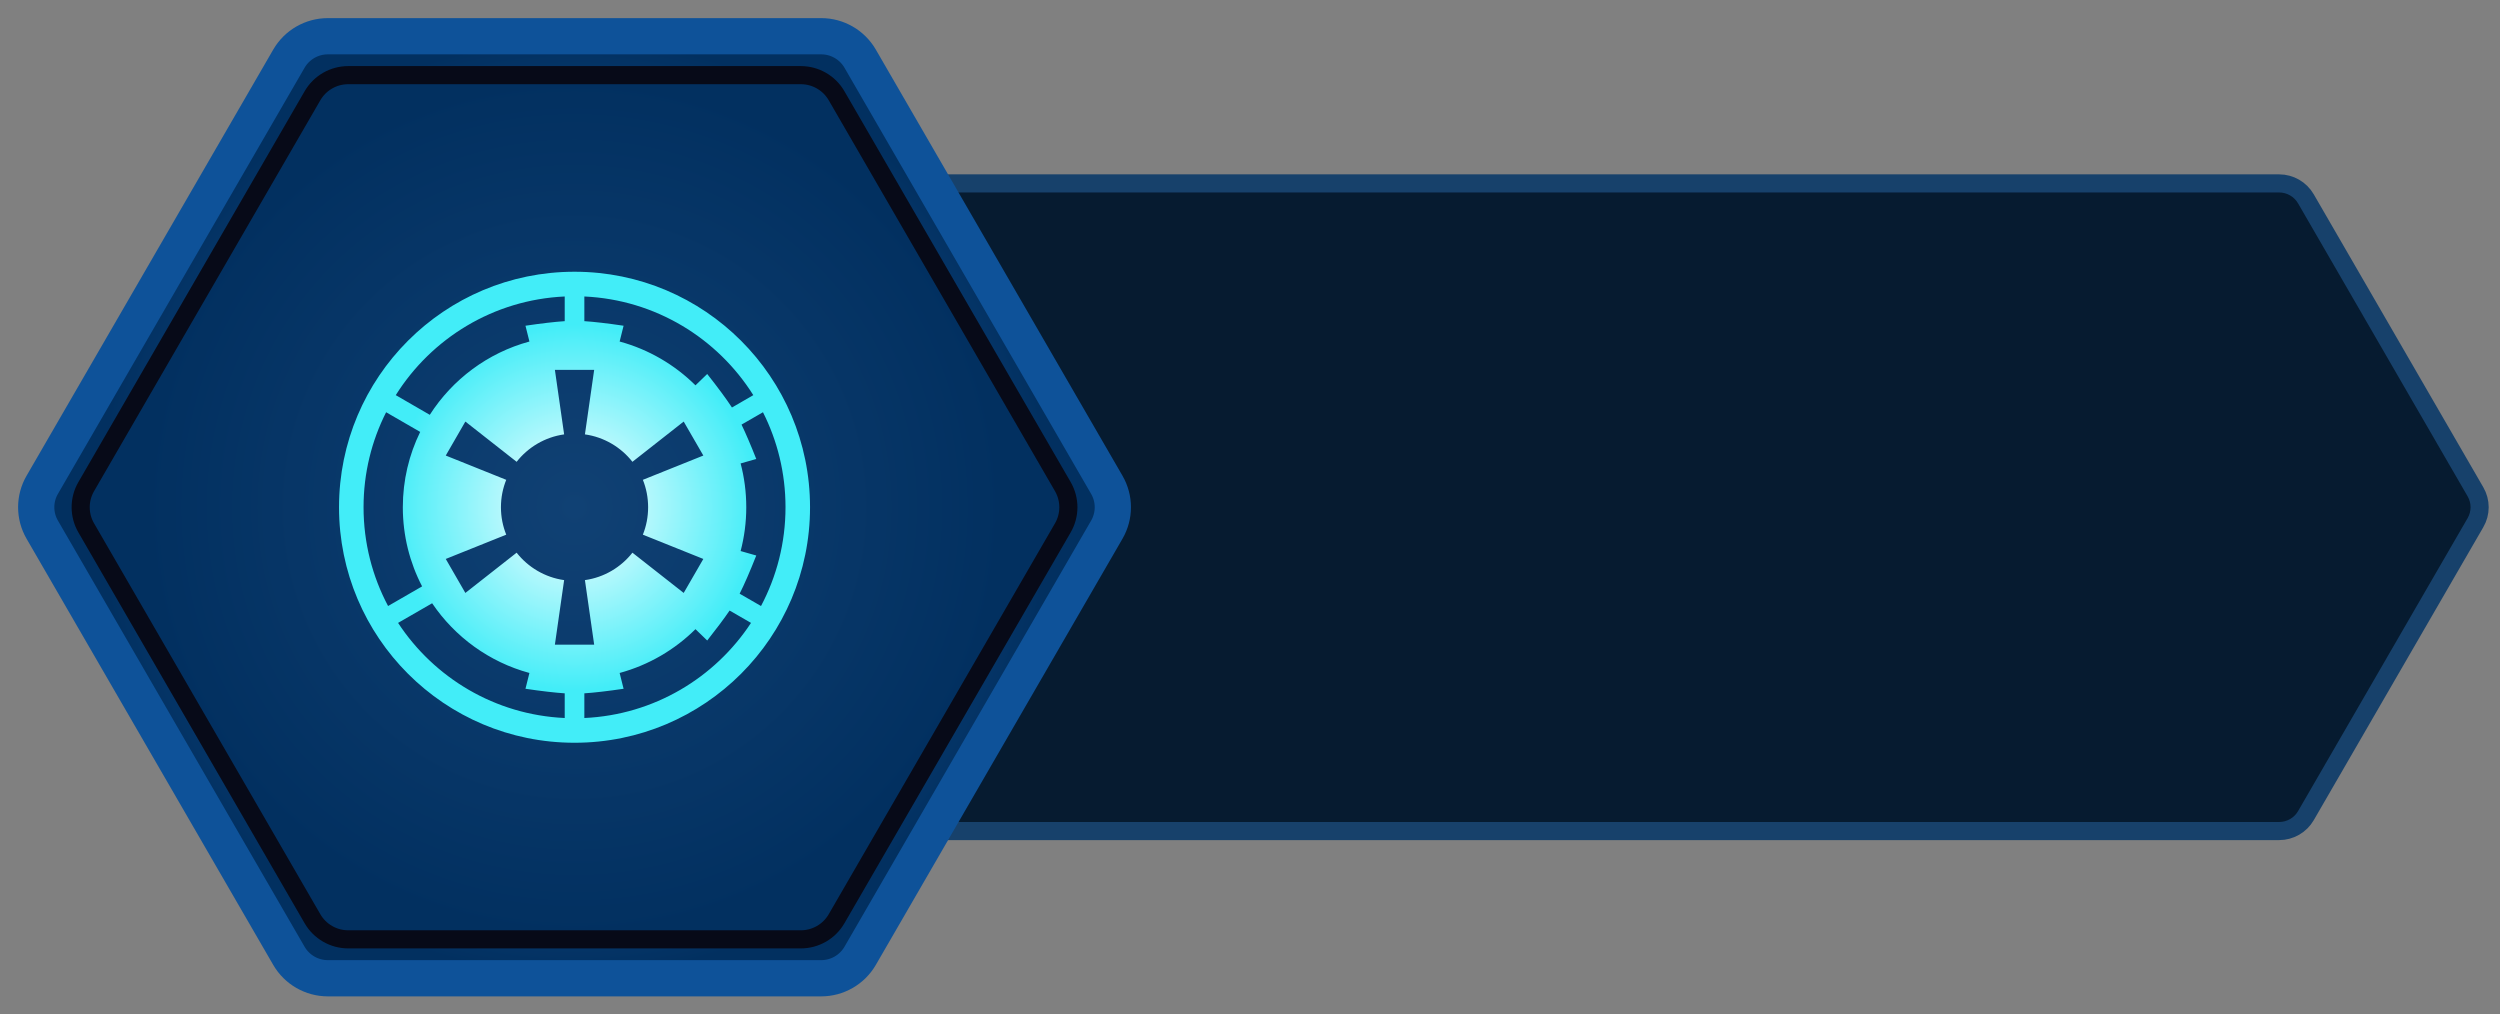 <?xml version="1.0" encoding="UTF-8"?>
<svg width="69px" height="28px" viewBox="0 0 69 28" version="1.1" xmlns="http://www.w3.org/2000/svg" xmlns:xlink="http://www.w3.org/1999/xlink">
    <rect x="0" y="0" width="69" height="28" fill="#808080" stroke="none"/>
    <!-- Generator: Sketch 48.1 (47250) - http://www.bohemiancoding.com/sketch -->
    <title>Group 2 Copy</title>
    <desc>Created with Sketch.</desc>
    <defs>
        <radialGradient cx="50%" cy="50%" fx="50%" fy="50%" r="50%" gradientTransform="translate(0.5,0.5),scale(1,0.875),rotate(-90),translate(-0.5,-0.5)" id="radialGradient-1">
            <stop stop-color="#2977C9" offset="0%"></stop>
            <stop stop-color="#023060" offset="100%"></stop>
        </radialGradient>
        <radialGradient cx="50%" cy="50%" fx="50%" fy="50%" r="50%" gradientTransform="translate(0.5,0.5),scale(1,0.875),rotate(-90),translate(-0.5,-0.5)" id="radialGradient-2">
            <stop stop-color="#104174" offset="0%"></stop>
            <stop stop-color="#023060" offset="100%"></stop>
        </radialGradient>
        <radialGradient cx="50%" cy="50%" fx="50%" fy="50%" r="38.82%" id="radialGradient-3">
            <stop stop-color="#FFFFFF" offset="0%"></stop>
            <stop stop-color="#42EDF8" offset="100%"></stop>
        </radialGradient>
    </defs>
    <g id="主界面-copy-4" stroke="none" stroke-width="1" fill="none" fill-rule="evenodd" transform="translate(-107, -415)">
        <g id="Group-2-Copy" transform="translate(108, 416)">
            <path d="M39.077,-15.671 L47.164,-10.991 C47.427,-10.839 47.589,-10.557 47.589,-10.252 L47.589,36.252 C47.589,36.557 47.427,36.839 47.164,36.991 L39.077,41.671 C38.814,41.824 38.49,41.824 38.226,41.671 L30.14,36.991 C29.877,36.839 29.714,36.557 29.714,36.252 L29.714,-10.252 C29.714,-10.557 29.877,-10.839 30.14,-10.991 L38.226,-15.671 C38.49,-15.824 38.814,-15.824 39.077,-15.671 Z" id="Combined-Shape-Copy-4" stroke="#17416B" stroke-width="0.5" fill="#061B30" fill-rule="nonzero" transform="translate(38.652, 13) rotate(-270) translate(-38.652, -13) "></path>
            <path d="M15.476,-1.691 L27.238,5.117 C27.621,5.339 27.857,5.749 27.857,6.192 L27.857,19.808 C27.857,20.251 27.621,20.661 27.238,20.883 L15.476,27.691 C15.093,27.913 14.621,27.913 14.238,27.691 L2.476,20.883 C2.093,20.661 1.857,20.251 1.857,19.808 L1.857,6.192 C1.857,5.749 2.093,5.339 2.476,5.117 L14.238,-1.691 C14.621,-1.913 15.093,-1.913 15.476,-1.691 Z" id="Combined-Shape-Copy-2" stroke="#0E5299" fill="url(#radialGradient-1)" fill-rule="nonzero" transform="translate(14.857, 13) rotate(-270) translate(-14.857, -13) "></path>
            <path d="M15.425,-0.478 L26.215,5.768 C26.567,5.972 26.783,6.348 26.783,6.754 L26.783,19.246 C26.783,19.652 26.567,20.028 26.215,20.232 L15.425,26.478 C15.074,26.681 14.641,26.681 14.289,26.478 L3.499,20.232 C3.147,20.028 2.931,19.652 2.931,19.246 L2.931,6.754 C2.931,6.348 3.147,5.972 3.499,5.768 L14.289,-0.478 C14.641,-0.681 15.074,-0.681 15.425,-0.478 Z" id="Combined-Shape-Copy-2" stroke="#070A18" stroke-width="0.5" fill="url(#radialGradient-2)" fill-rule="nonzero" transform="translate(14.857, 13) rotate(-270) translate(-14.857, -13) "></path>
            <path d="M19.414,15.386 L20.004,15.726 C20.435,14.913 20.68,13.985 20.68,13 C20.68,12.057 20.456,11.166 20.058,10.378 L19.466,10.719 C19.582,10.96 19.718,11.276 19.873,11.668 L19.441,11.791 C19.543,12.177 19.597,12.582 19.597,13 C19.597,13.418 19.543,13.823 19.441,14.209 L19.873,14.332 C19.694,14.784 19.541,15.136 19.414,15.386 Z M19.137,15.851 C18.986,16.072 18.781,16.347 18.519,16.678 L18.195,16.365 C17.622,16.933 16.904,17.356 16.102,17.574 L16.211,18.01 C15.763,18.076 15.402,18.118 15.128,18.136 L15.128,18.817 C17.053,18.729 18.733,17.706 19.728,16.192 L19.137,15.851 Z M19.202,10.247 L19.791,9.906 C18.806,8.338 17.094,7.273 15.128,7.183 L15.128,7.864 C15.402,7.882 15.763,7.924 16.211,7.99 L16.102,8.426 C16.904,8.644 17.622,9.067 18.195,9.635 L18.519,9.322 C18.821,9.704 19.048,10.012 19.202,10.247 Z M14.586,18.136 C14.313,18.118 13.951,18.076 13.503,18.01 L13.612,17.574 C12.502,17.273 11.554,16.578 10.927,15.65 L9.987,16.192 C10.981,17.706 12.662,18.729 14.586,18.817 L14.586,18.136 Z M14.586,7.864 L14.586,7.183 C12.62,7.273 10.908,8.338 9.923,9.906 L10.862,10.449 C11.488,9.471 12.463,8.738 13.612,8.426 L13.503,7.99 C13.951,7.924 14.313,7.882 14.586,7.864 Z M13.259,14.254 C13.575,14.656 14.04,14.936 14.57,15.011 L14.315,16.792 L15.399,16.792 L15.144,15.011 C15.675,14.936 16.139,14.656 16.455,14.254 L17.87,15.365 L18.412,14.427 L16.743,13.757 C16.837,13.523 16.888,13.268 16.888,13 C16.888,12.732 16.837,12.477 16.743,12.243 L18.412,11.573 L17.87,10.635 L16.455,11.746 C16.139,11.344 15.675,11.064 15.144,10.989 L15.399,9.208 L14.315,9.208 L14.57,10.989 C14.04,11.064 13.575,11.344 13.259,11.746 L11.844,10.635 L11.303,11.573 L12.972,12.243 C12.878,12.477 12.826,12.732 12.826,13 C12.826,13.268 12.878,13.523 12.972,13.757 L11.303,14.427 L11.844,15.365 L13.259,14.254 Z M10.65,15.184 C10.31,14.531 10.118,13.788 10.118,13 C10.118,12.254 10.29,11.548 10.597,10.921 L9.657,10.378 C9.258,11.166 9.034,12.057 9.034,13 C9.034,13.985 9.279,14.913 9.711,15.726 L10.65,15.184 Z M14.857,19.5 C11.267,19.5 8.357,16.59 8.357,13 C8.357,9.41 11.267,6.5 14.857,6.5 C18.447,6.5 21.357,9.41 21.357,13 C21.357,16.59 18.447,19.5 14.857,19.5 Z" id="Combined-Shape" fill="url(#radialGradient-3)"></path>
        </g>
    </g>
</svg>
